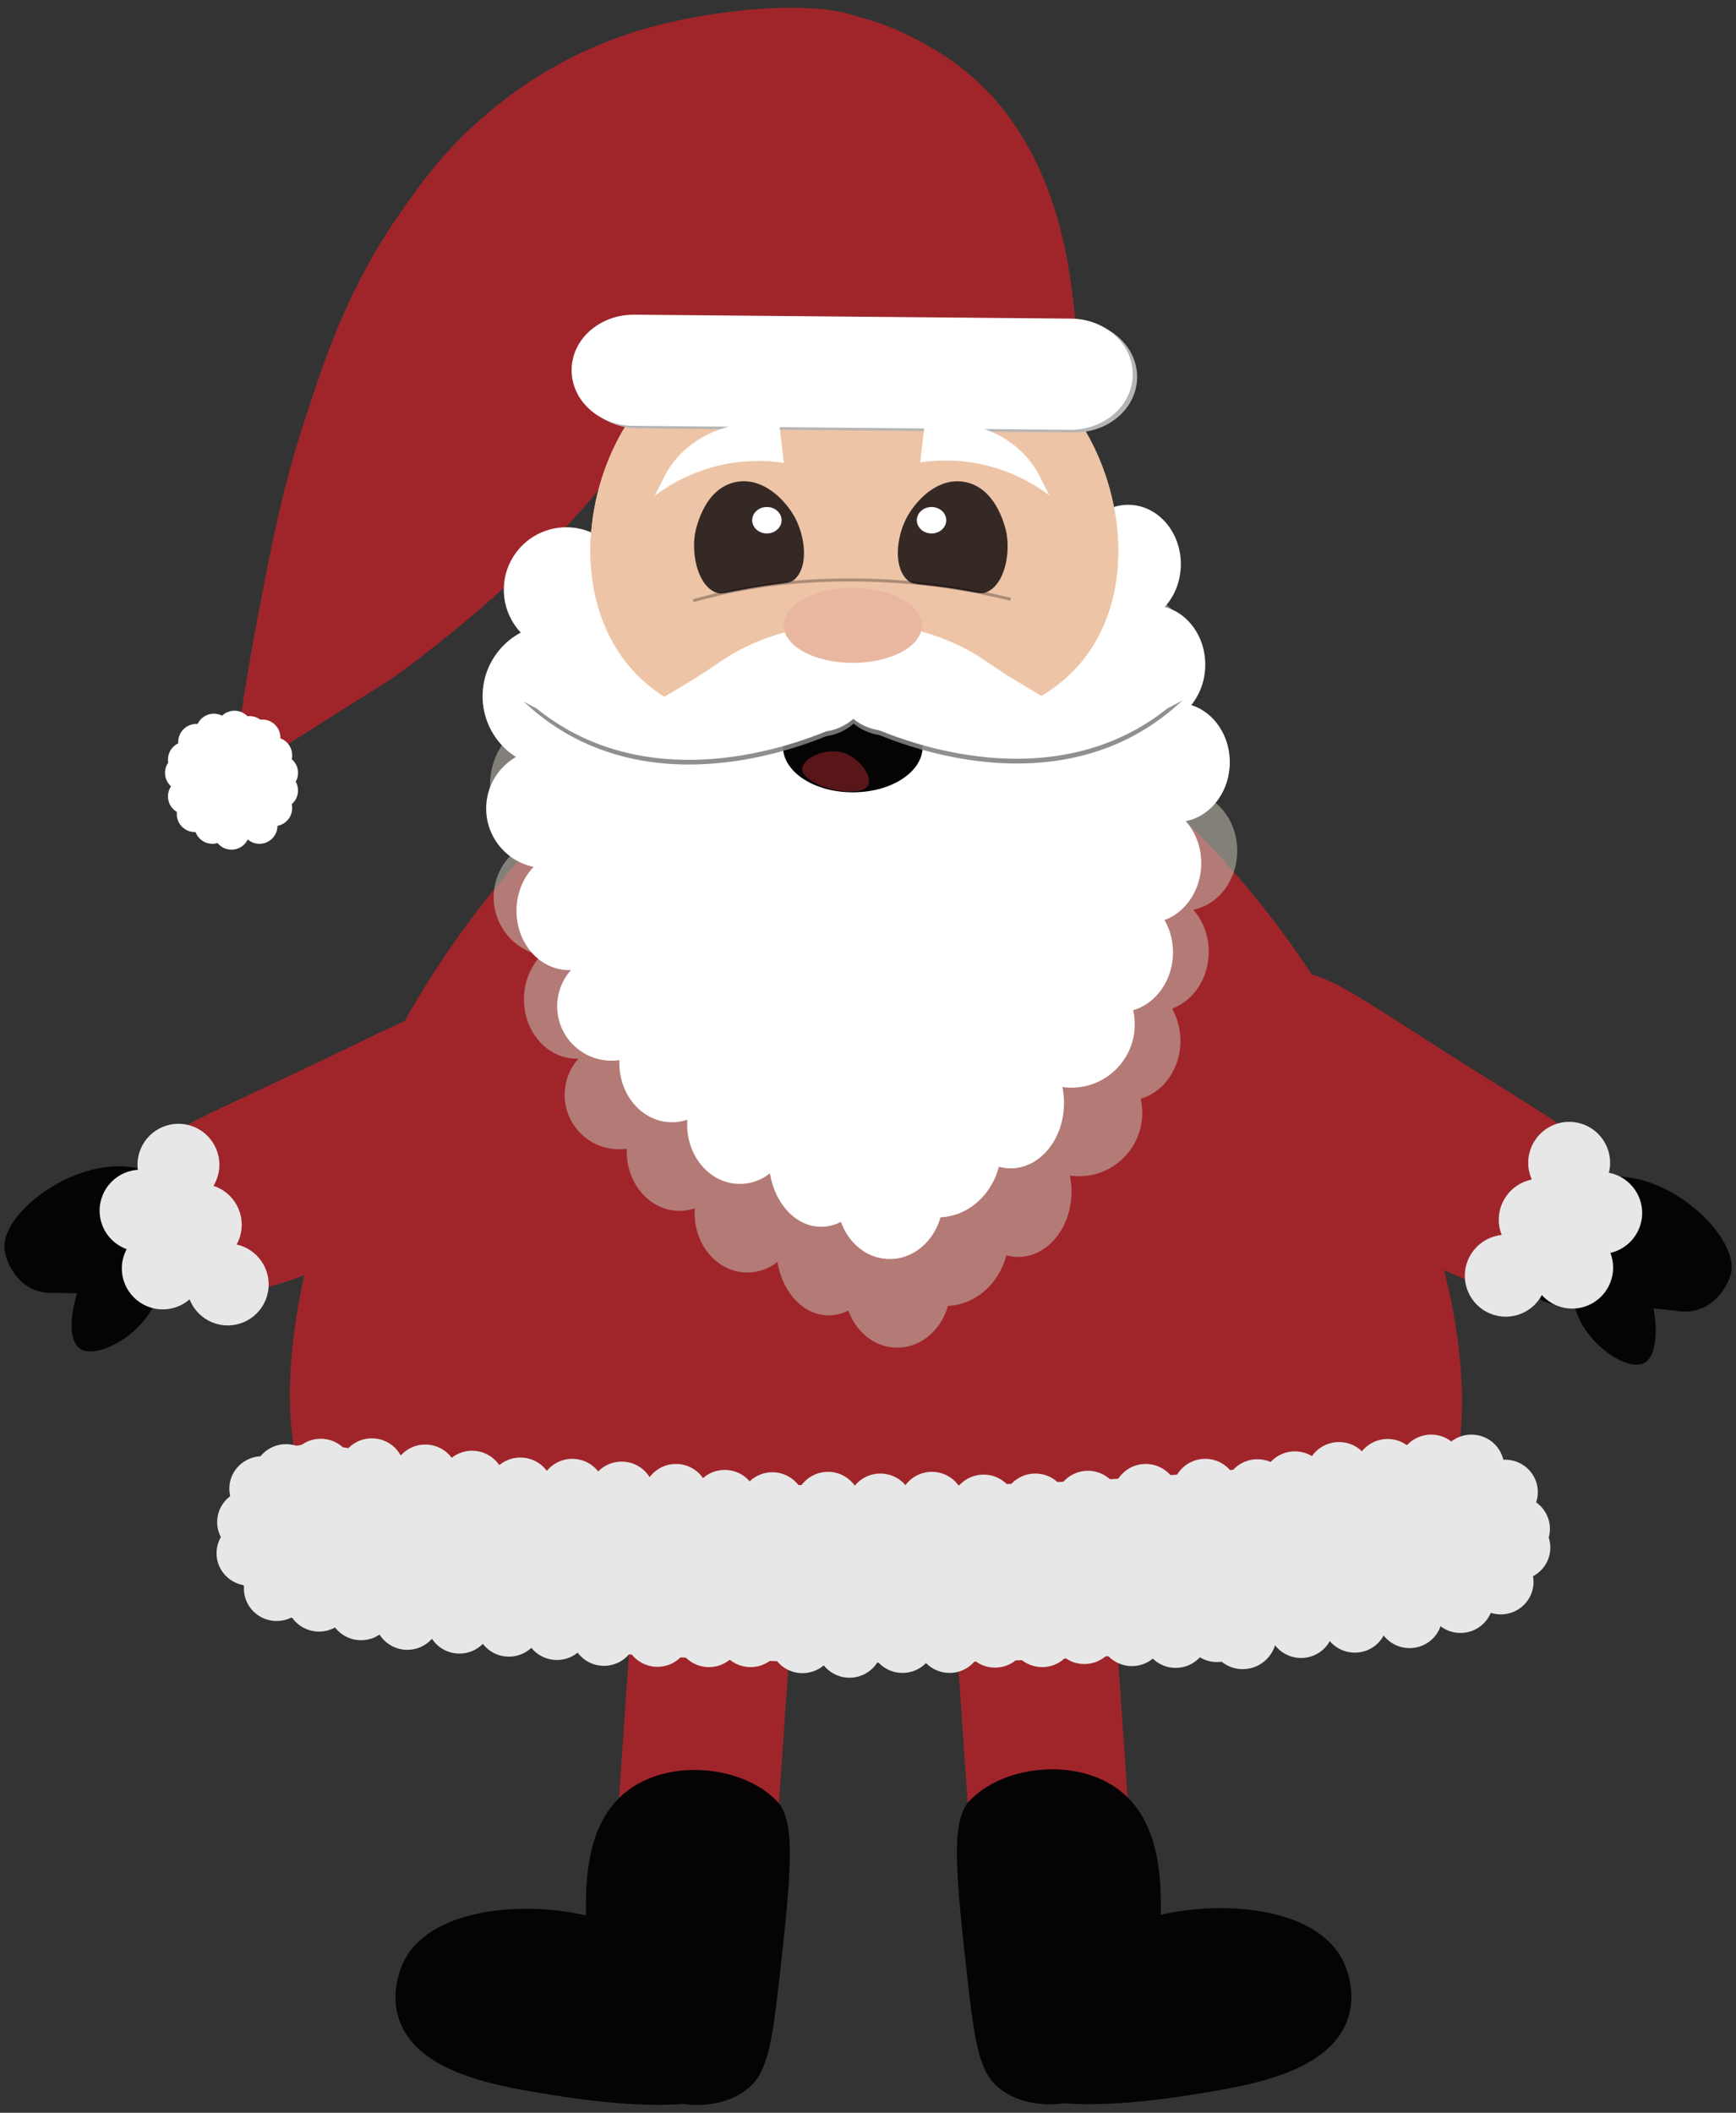 <svg id="Layer_1" data-name="Layer 1" xmlns="http://www.w3.org/2000/svg" xmlns:xlink="http://www.w3.org/1999/xlink" viewBox="0 0 600 730"><rect x="0" y="0" width="600" height="730" fill="#333333" stroke="none"/><defs><style>.cls-1{fill:#eec4a6;}.cls-2{opacity:0.29;}.cls-3{fill:#060305;}.cls-4{fill:#a0252a;}.cls-5{fill:#e7e7e7;}.cls-6{fill:none;}.cls-7{opacity:0.55;}.cls-8{fill:#c4c0b5;}.cls-9{fill:#fff;}.cls-10{clip-path:url(#clip-path);}.cls-11{fill:#b5b5b6;}.cls-12{opacity:0.89;}.cls-13{fill:#818181;}.cls-14{opacity:0.35;}.cls-15{fill:#f1393b;}.cls-16{fill:#e9b7a0;}.cls-17{opacity:0.8;}</style><clipPath id="clip-path"><path class="cls-1" d="M379.47,220.13c-16.63,31.08-56,32-81.65,32.62s-67.73,1.6-85.9-30.61c-13.82-24.52-8.22-58.42,7.55-79.79,21.21-28.74,56-28.35,77.4-28.1,21.12.23,52.7.59,73.16,27.09C386,162,392.68,195.42,379.47,220.13Z"/></clipPath></defs><g class="cls-2"><path class="cls-3" d="M317.19,257.22c-.36,0-.7,0-1,0l.08-1a12.17,12.17,0,0,0,6.83-1.46A12,12,0,0,0,327,251.3l.8.6a13.13,13.13,0,0,1-4.22,3.7A13.32,13.32,0,0,1,317.19,257.22Z"/></g><rect class="cls-4" x="214.69" y="533.04" width="55.27" height="157.87" transform="translate(42.69 -15.23) rotate(3.95)"/><path class="cls-3" d="M259,717.08c-7.45,16.6-58.59,8.32-69,6.64-17.86-2.89-45.24-7.32-51.87-25.38-4-10.8,1.53-20.91,1.9-21.57,10.23-18.12,42-19.57,61.74-15.12C236.34,669.43,265.69,702.2,259,717.08Z"/><path class="cls-3" d="M268.72,622.53c6.55,7,4.62,25.62.48,62.63-2.75,24.67-4.78,32.36-11.92,37.4-8.67,6.11-21.37,5.85-30.36,1.93-21.64-9.46-23.42-40.91-24-52.74-.89-17.65-2.22-44,17.27-55.22C235.09,607.9,257.76,610.88,268.72,622.53Z"/><rect class="cls-4" x="333.79" y="532.82" width="55.27" height="157.87" transform="translate(764.1 1197.17) rotate(176.05)"/><path class="cls-3" d="M344.75,716.85c7.46,16.6,58.59,8.32,69,6.64,17.86-2.89,45.23-7.32,51.87-25.38,4-10.8-1.54-20.91-1.91-21.56C453.47,658.42,421.75,657,402,661.43,367.42,669.2,338.07,702,344.75,716.85Z"/><path class="cls-3" d="M335,622.3c-6.56,7-4.62,25.62-.49,62.63,2.76,24.68,4.78,32.36,11.92,37.4,8.67,6.12,21.38,5.86,30.36,1.93,21.64-9.45,23.42-40.91,24-52.74.9-17.65,2.23-43.95-17.27-55.22C368.66,607.67,346,610.65,335,622.3Z"/><path class="cls-4" d="M494.15,528c-15.32,21.45-73.45,22-189.08,22.13-117.71.16-176.9-.2-192.88-22.13-47.6-65.31,52.94-292.66,186.55-294.69C434.45,231.25,540.84,462.6,494.15,528Z"/><circle class="cls-5" cx="429.51" cy="565.03" r="11.69"/><path class="cls-4" d="M226,9.09a146.55,146.55,0,0,0-55.17,28.15C154.49,50.44,145.19,63.65,138,74.05c-17.41,25.14-25,47.65-32.53,70.64-7.91,24.11-11.51,43-16.39,68.53-4.41,23.09-7.14,42.46-8.83,56.11,39.34-24.91,55.69-35.24,55.71-35.2s-.12.09-.13.07,25.7-18.24,47.4-39.71c14.69-14.54,25.63-25.37,35.57-43.19,5.61-10.07,19.25-37.35,29.11-48,4.21-4.54,9.39-10,9.39-10,2.89-3,5.31-5.51,8-8.26,7.6-7.82,16.09-14.77,23.29-23,2.83-3.23,9.8-13.68,14.39-28.82,3.24-10.68,4.87-16,3.25-19.75C299.53-1.88,254.9,1.5,226,9.09Z"/><path class="cls-6" d="M218.82,118.31c-10.72-2.41-18.21-12.75-20.55-23.49s-.53-21.89,1.4-32.7"/><path class="cls-6" d="M218.31,118.44c-5.89.72-11.38-2.92-15.91-6.76a33.17,33.17,0,0,1-5.1-5.09c-6.68-8.75-1.79-15.4-.67-24.86"/><g class="cls-7"><ellipse class="cls-8" cx="301.61" cy="291.97" rx="125.74" ry="107.48" transform="translate(3.59 587.61) rotate(-88.84)"/><ellipse class="cls-8" cx="392.41" cy="225.61" rx="20.58" ry="18.29" transform="translate(158.91 613.37) rotate(-88.84)"/><ellipse class="cls-8" cx="400.86" cy="260.34" rx="20.58" ry="18.29" transform="translate(132.46 655.85) rotate(-88.84)"/><ellipse class="cls-8" cx="399.47" cy="328.94" rx="20.58" ry="18.29" transform="translate(62.52 721.67) rotate(-88.84)"/><ellipse class="cls-8" cx="409.33" cy="294.06" rx="20.58" ry="18.29" transform="translate(107.04 697.35) rotate(-88.84)"/><ellipse class="cls-8" cx="389.7" cy="359.74" rx="20.58" ry="18.29" transform="translate(22.14 742.08) rotate(-88.84)"/><circle class="cls-8" cx="372.93" cy="384.56" r="21.85"/><ellipse class="cls-8" cx="352.04" cy="412.1" rx="22.36" ry="18.29" transform="matrix(0.02, -1, 1, 0.02, -67.1, 755.73)"/><ellipse class="cls-8" cx="326.83" cy="427.09" rx="24.14" ry="21.85" transform="translate(-106.79 745.21) rotate(-88.84)"/><ellipse class="cls-8" cx="299.19" cy="411.28" rx="24.14" ry="21.85" transform="translate(-118.06 702.09) rotate(-88.84)"/><circle class="cls-8" cx="198.32" cy="234.39" r="21.6"/><circle class="cls-8" cx="194.27" cy="271.16" r="24.9"/><circle class="cls-8" cx="191.2" cy="309.98" r="20.58"/><ellipse class="cls-8" cx="199.38" cy="345.22" rx="20.58" ry="18.29" transform="translate(-149.8 537.57) rotate(-88.84)"/><circle class="cls-8" cx="213.96" cy="378.3" r="18.8"/><ellipse class="cls-8" cx="234.91" cy="397.78" rx="20.58" ry="18.29" transform="translate(-167.54 624.6) rotate(-88.84)"/><ellipse class="cls-8" cx="258.37" cy="419.1" rx="20.58" ry="18.29" transform="translate(-165.87 668.93) rotate(-88.84)"/><ellipse class="cls-8" cx="286.6" cy="430.85" rx="23.63" ry="18.29" transform="translate(-149.96 708.67) rotate(-88.84)"/><ellipse class="cls-8" cx="310.2" cy="445.05" rx="20.58" ry="18.29" transform="translate(-141.04 746.18) rotate(-88.84)"/></g><ellipse class="cls-9" cx="299.02" cy="261.37" rx="125.74" ry="107.48" transform="translate(31.66 555.04) rotate(-88.84)"/><ellipse class="cls-9" cx="389.83" cy="195" rx="20.58" ry="18.29" transform="translate(186.98 580.8) rotate(-88.84)"/><ellipse class="cls-9" cx="398.27" cy="229.74" rx="20.58" ry="18.29" transform="translate(160.52 623.28) rotate(-88.84)"/><ellipse class="cls-9" cx="396.88" cy="298.33" rx="20.58" ry="18.29" transform="translate(90.58 689.09) rotate(-88.84)"/><ellipse class="cls-9" cx="406.74" cy="263.46" rx="20.58" ry="18.29" transform="translate(135.11 664.78) rotate(-88.84)"/><ellipse class="cls-9" cx="387.11" cy="329.14" rx="20.58" ry="18.29" transform="translate(50.21 709.51) rotate(-88.84)"/><circle class="cls-9" cx="370.34" cy="353.96" r="21.85"/><ellipse class="cls-9" cx="349.45" cy="381.49" rx="22.36" ry="18.29" transform="matrix(0.02, -1, 1, 0.02, -39.03, 723.15)"/><ellipse class="cls-9" cx="324.24" cy="396.48" rx="24.14" ry="21.85" transform="translate(-78.72 712.64) rotate(-88.84)"/><ellipse class="cls-9" cx="296.61" cy="380.68" rx="24.14" ry="21.85" transform="translate(-89.99 669.52) rotate(-88.84)"/><circle class="cls-9" cx="195.73" cy="203.78" r="21.6"/><circle class="cls-9" cx="191.69" cy="240.55" r="24.9"/><circle class="cls-9" cx="188.61" cy="279.37" r="20.58"/><ellipse class="cls-9" cx="196.79" cy="314.61" rx="20.58" ry="18.29" transform="translate(-121.73 505) rotate(-88.84)"/><circle class="cls-9" cx="211.37" cy="347.69" r="18.8"/><ellipse class="cls-9" cx="232.33" cy="367.18" rx="20.58" ry="18.29" transform="translate(-139.47 592.03) rotate(-88.84)"/><ellipse class="cls-9" cx="255.79" cy="388.49" rx="20.58" ry="18.29" transform="translate(-137.8 636.36) rotate(-88.84)"/><ellipse class="cls-9" cx="284.01" cy="400.24" rx="23.63" ry="18.29" transform="translate(-121.9 676.1) rotate(-88.84)"/><ellipse class="cls-9" cx="307.62" cy="414.45" rx="20.58" ry="18.29" transform="translate(-112.97 713.61) rotate(-88.84)"/><path class="cls-1" d="M379.47,220.13c-16.63,31.08-56,32-81.65,32.62s-67.73,1.6-85.9-30.61c-13.82-24.52-8.22-58.42,7.55-79.79,21.21-28.74,56-28.35,77.4-28.1,21.12.23,52.7.59,73.16,27.09C386,162,392.68,195.42,379.47,220.13Z"/><g class="cls-10"><rect class="cls-1" x="198.1" y="252.47" width="194.59" height="1.88"/><rect class="cls-1" x="198.1" y="250.41" width="194.59" height="2.06"/><rect class="cls-1" x="198.1" y="248.36" width="194.59" height="2.06"/><rect class="cls-1" x="198.1" y="246.3" width="194.59" height="2.06"/><rect class="cls-1" x="198.1" y="244.24" width="194.59" height="2.06"/><rect class="cls-1" x="198.1" y="242.19" width="194.59" height="2.06"/><rect class="cls-1" x="198.1" y="240.13" width="194.59" height="2.06"/><rect class="cls-1" x="198.1" y="238.07" width="194.59" height="2.06"/><rect class="cls-1" x="198.1" y="236.02" width="194.59" height="2.06"/><rect class="cls-1" x="198.1" y="233.96" width="194.59" height="2.06"/><rect class="cls-1" x="198.1" y="231.9" width="194.59" height="2.06"/><rect class="cls-1" x="198.1" y="229.85" width="194.59" height="2.06"/><rect class="cls-1" x="198.1" y="227.79" width="194.59" height="2.06"/><rect class="cls-1" x="198.1" y="225.73" width="194.59" height="2.06"/><rect class="cls-1" x="198.1" y="223.68" width="194.59" height="2.06"/><rect class="cls-1" x="198.1" y="221.62" width="194.59" height="2.06"/><rect class="cls-1" x="198.1" y="219.57" width="194.59" height="2.06"/><rect class="cls-1" x="198.1" y="217.51" width="194.59" height="2.06"/><rect class="cls-1" x="198.1" y="215.45" width="194.59" height="2.06"/><rect class="cls-1" x="198.1" y="213.4" width="194.59" height="2.06"/><rect class="cls-1" x="198.1" y="211.34" width="194.59" height="2.06"/><rect class="cls-1" x="198.1" y="209.28" width="194.59" height="2.06"/><rect class="cls-1" x="198.1" y="207.23" width="194.59" height="2.06"/><rect class="cls-1" x="198.1" y="205.17" width="194.59" height="2.06"/><rect class="cls-1" x="198.1" y="203.11" width="194.59" height="2.06"/><rect class="cls-1" x="198.1" y="201.06" width="194.59" height="2.06"/><rect class="cls-1" x="198.1" y="199" width="194.59" height="2.06"/><rect class="cls-1" x="198.1" y="196.94" width="194.59" height="2.06"/><rect class="cls-1" x="198.1" y="194.89" width="194.59" height="2.06"/><rect class="cls-1" x="198.1" y="192.83" width="194.59" height="2.06"/><rect class="cls-1" x="198.1" y="190.77" width="194.59" height="2.06"/><rect class="cls-1" x="198.1" y="188.72" width="194.59" height="2.06"/><rect class="cls-1" x="198.1" y="186.66" width="194.59" height="2.06"/><rect class="cls-1" x="198.1" y="184.6" width="194.59" height="2.06"/><rect class="cls-1" x="198.1" y="182.55" width="194.59" height="2.06"/><rect class="cls-1" x="198.1" y="180.49" width="194.59" height="2.06"/><rect class="cls-1" x="198.1" y="178.43" width="194.59" height="2.06"/><rect class="cls-1" x="198.1" y="176.38" width="194.59" height="2.06"/><rect class="cls-1" x="198.1" y="174.32" width="194.59" height="2.06"/><rect class="cls-1" x="198.1" y="172.26" width="194.59" height="2.06"/><rect class="cls-1" x="198.1" y="170.21" width="194.59" height="2.06"/><rect class="cls-1" x="198.1" y="168.15" width="194.59" height="2.06"/><rect class="cls-1" x="198.1" y="166.09" width="194.59" height="2.06"/><rect class="cls-1" x="198.1" y="164.04" width="194.59" height="2.06"/><rect class="cls-1" x="198.1" y="161.98" width="194.59" height="2.06"/><rect class="cls-1" x="198.1" y="159.93" width="194.59" height="2.06"/><rect class="cls-1" x="198.1" y="157.87" width="194.59" height="2.06"/><rect class="cls-1" x="198.1" y="155.81" width="194.59" height="2.06"/><rect class="cls-1" x="198.1" y="153.76" width="194.59" height="2.06"/><rect class="cls-1" x="198.1" y="151.7" width="194.59" height="2.06"/><rect class="cls-1" x="198.1" y="149.64" width="194.59" height="2.06"/><rect class="cls-1" x="198.1" y="147.59" width="194.59" height="2.06"/><rect class="cls-1" x="198.1" y="145.53" width="194.59" height="2.06"/><rect class="cls-1" x="198.1" y="143.47" width="194.59" height="2.06"/><rect class="cls-1" x="198.1" y="141.42" width="194.59" height="2.06"/><rect class="cls-1" x="198.1" y="139.36" width="194.59" height="2.06"/><rect class="cls-1" x="198.1" y="137.3" width="194.59" height="2.06"/><rect class="cls-1" x="198.1" y="135.25" width="194.59" height="2.06"/><rect class="cls-1" x="198.1" y="133.19" width="194.59" height="2.06"/><rect class="cls-1" x="198.1" y="131.13" width="194.59" height="2.06"/><rect class="cls-1" x="198.1" y="113.61" width="194.59" height="17.53"/></g><path class="cls-4" d="M287.17,136.6c-52-.22-59.15,2.25-66.85-5.63-21.36-21.87,2.05-73.6,5.09-80.3,7.26-16,15.82-34.95,36.08-43.19,26.61-10.83,53.63,5,61.49,9.65,41.2,24.17,46.43,72.75,48.28,90,1.46,13.57-.29,18-2.05,20.72C360.85,141,339.89,136.83,287.17,136.6Z"/><path class="cls-11" d="M371.52,149.4h-.23L220.36,148c-11.87-.11-21.4-8.8-21.28-19.41s9.72-19,21.49-19h.23L371.73,111c11.87.11,21.4,8.79,21.28,19.41S383.29,149.4,371.52,149.4Z"/><path class="cls-9" d="M370,148.5h-.22l-150.93-1.37c-11.88-.11-21.41-8.79-21.29-19.4s9.73-19,21.5-19h.22l150.93,1.36c11.88.11,21.41,8.8,21.29,19.41S381.76,148.5,370,148.5Z"/><ellipse class="cls-3" cx="294.75" cy="258.02" rx="24.14" ry="15.75"/><g class="cls-12"><circle class="cls-13" cx="306.57" cy="235.93" r="18.22"/><path class="cls-13" d="M408.66,242a78.77,78.77,0,0,1-15.85,11.65c-36.48,20.27-78.2,4.67-88.9.31q2.76-18,5.5-36.06a79,79,0,0,1,22.59,7c7.5,3.66,9.53,6.14,20.49,12.71,11.14,6.68,16.72,9.94,22.58,11.39C380.67,250.4,392.09,251.61,408.66,242Z"/><circle class="cls-13" cx="283.04" cy="236.31" r="18.22"/><path class="cls-13" d="M181,242.38A78.77,78.77,0,0,0,196.8,254c36.47,20.27,78.19,4.67,88.89.31q-2.74-18-5.5-36.06a79,79,0,0,0-22.58,7c-7.51,3.66-9.54,6.14-20.49,12.71C226,244.7,220.39,248,214.53,249.4,208.93,250.78,197.52,252,181,242.38Z"/></g><circle class="cls-9" cx="306.46" cy="234.28" r="18.22"/><path class="cls-9" d="M408.55,240.35A78.77,78.77,0,0,1,392.7,252c-36.47,20.27-78.19,4.67-88.89.3q2.74-18,5.5-36.05a78.88,78.88,0,0,1,22.58,7c7.51,3.66,9.54,6.14,20.5,12.71,11.13,6.68,16.72,10,22.58,11.39C380.57,248.75,392,250,408.55,240.35Z"/><circle class="cls-9" cx="282.93" cy="234.66" r="18.22"/><path class="cls-9" d="M180.84,240.73a78.53,78.53,0,0,0,15.86,11.65c36.47,20.27,78.19,4.67,88.89.3q-2.74-18-5.5-36.05a78.79,78.79,0,0,0-22.58,7c-7.51,3.66-9.54,6.14-20.5,12.71-11.14,6.68-16.72,9.95-22.58,11.39C208.83,249.13,197.41,250.34,180.84,240.73Z"/><g class="cls-14"><path class="cls-15" d="M300.11,271.23c-1.43,3-8.53,2.4-12.12,1.59-4.11-.94-10.88-3.79-10.75-7.18s7.37-7.22,13.47-5.75S301.59,268.12,300.11,271.23Z"/></g><ellipse class="cls-16" cx="294.75" cy="216.09" rx="23.89" ry="12.96"/><g class="cls-2"><path class="cls-3" d="M239.7,208.07l-.28-1a188.59,188.59,0,0,1,44.84-7,233.24,233.24,0,0,1,65.17,6.5l-.24,1a232.63,232.63,0,0,0-64.89-6.47A187.67,187.67,0,0,0,239.7,208.07Z"/></g><g class="cls-17"><path class="cls-3" d="M274.7,178.74c-3.11-5.73-10.85-14.05-20.33-12.2-11.65,2.28-14.13,17.63-14.23,18.3-1.07,7.35,1.16,17.29,7.12,19.82,2.16.91,3.06.11,12.7-1.53,11.53-2,12.79-1.25,14.74-3C279.52,195.65,278.31,185.4,274.7,178.74Z"/></g><g class="cls-17"><path class="cls-3" d="M313.24,179.1c3-5.79,10.57-14.26,20.08-12.6,11.71,2.05,14.48,17.35,14.6,18,1.22,7.34-.82,17.32-6.72,20-2.14,1-3.06.18-12.74-1.27-11.55-1.73-12.8-1-14.79-2.76C308.77,196.11,309.76,185.83,313.24,179.1Z"/></g><ellipse class="cls-9" cx="321.96" cy="179.75" rx="5.08" ry="4.57"/><ellipse class="cls-9" cx="265.05" cy="179.75" rx="5.08" ry="4.57"/><path class="cls-9" d="M362.69,171.17a60,60,0,0,0-25.94-11.23,59.31,59.31,0,0,0-18.72-.16l1.66-14.12c4.82-.33,22.41-1,34.13,11.18a33.44,33.44,0,0,1,5,6.72Z"/><path class="cls-9" d="M226.24,171.33a60.13,60.13,0,0,1,25.94-11.23,59.37,59.37,0,0,1,18.73-.16l-1.66-14.11c-4.82-.34-22.41-1-34.13,11.17a33.07,33.07,0,0,0-5,6.72Z"/><circle class="cls-9" cx="79.81" cy="269.96" r="19.57"/><circle class="cls-9" cx="81.04" cy="251.79" r="6.22"/><circle class="cls-9" cx="90.69" cy="254.84" r="6.22"/><circle class="cls-9" cx="94.76" cy="260.94" r="6.22"/><circle class="cls-9" cx="96.79" cy="267.04" r="6.22"/><circle class="cls-9" cx="96.79" cy="273.13" r="6.22"/><circle class="cls-9" cx="94.76" cy="279.23" r="6.22"/><circle class="cls-9" cx="89.68" cy="285.33" r="6.22"/><circle class="cls-9" cx="80.02" cy="287.36" r="6.22"/><circle class="cls-9" cx="73.41" cy="285.33" r="6.22"/><circle class="cls-9" cx="67.32" cy="281.27" r="6.22"/><circle class="cls-9" cx="64.27" cy="275.17" r="6.22"/><circle class="cls-9" cx="63.25" cy="267.04" r="6.22"/><circle class="cls-9" cx="64.27" cy="262.46" r="6.22"/><circle class="cls-9" cx="67.82" cy="256.36" r="6.22"/><circle class="cls-9" cx="73.92" cy="252.81" r="6.22"/><circle class="cls-9" cx="86.26" cy="253.65" r="6.22"/><path class="cls-4" d="M185.72,378.62c-.4-10.54-6-22.51-14.28-28.64-12.1-9-23.63-.87-68.88,20.58-41.15,19.51-53.75,23.26-55.35,37.86C46,419.36,51.49,432,58.8,439.05c15.38,14.92,38.51,5.18,63.93-5.53C151.07,421.59,186.79,406.55,185.72,378.62Z"/><path class="cls-3" d="M69.51,445.6c-6.55,8.64-22.82.92-51.13,1.16a15.89,15.89,0,0,1-8-1.81c-5.62-3.08-8.86-9.94-8.86-14.36,0-13.87,31.91-36.24,53.48-24.17C69.58,414.57,76.26,436.7,69.51,445.6Z"/><path class="cls-3" d="M54.86,445.18c-1.81,14.23-21,25.16-27.31,20.77-4.9-3.44-2.85-17,2-25.87,1-1.92,7.54-13.92,15.38-13.17C51.64,427.55,55.85,437.32,54.86,445.18Z"/><circle class="cls-5" cx="69.4" cy="423.18" r="14.15"/><circle class="cls-5" cx="61.67" cy="402.44" r="14.15"/><circle class="cls-5" cx="56.26" cy="438.27" r="14.15"/><circle class="cls-5" cx="48.58" cy="418.31" r="14.15"/><circle class="cls-5" cx="78.71" cy="443.81" r="14.15"/><path class="cls-4" d="M421.83,365.14c1.67-10.42,8.72-21.61,17.63-26.71,13.1-7.5,23.56,2,65.9,28.75,38.49,24.33,50.54,29.57,50.37,44.26-.14,11-7.09,22.85-15.21,29-17.06,13-38.85.49-62.79-13.21C451,412,417.39,392.73,421.83,365.14Z"/><path class="cls-3" d="M529.1,445.65c5.47,9.38,22.55,3.67,50.62,7.33a15.89,15.89,0,0,0,8.17-.83c6-2.38,10-8.79,10.54-13.18,1.67-13.77-27.31-39.83-50.18-30.46C532.79,414.85,523.48,436,529.1,445.65Z"/><path class="cls-3" d="M543.7,447c.07,14.35,17.85,27.52,24.6,23.92,5.28-2.83,4.88-16.52,1.18-25.91-.8-2-5.8-14.73-13.68-14.94C549,429.9,543.66,439.08,543.7,447Z"/><circle class="cls-5" cx="532.16" cy="421.43" r="14.15"/><circle class="cls-5" cx="542.34" cy="401.77" r="14.15"/><circle class="cls-5" cx="543.38" cy="437.99" r="14.15"/><circle class="cls-5" cx="553.42" cy="419.11" r="14.15"/><circle class="cls-5" cx="520.43" cy="440.79" r="14.15"/><path class="cls-5" d="M305.52,574.46a1376.24,1376.24,0,0,1-201.15-14.8,30.5,30.5,0,1,1,8.93-60.34,1313.68,1313.68,0,0,0,220.48,13.83,1313.91,1313.91,0,0,0,163.39-13.83,30.5,30.5,0,1,1,8.94,60.34,1374.47,1374.47,0,0,1-171,14.48Q320.33,574.46,305.52,574.46Z"/><ellipse class="cls-5" cx="110.85" cy="508.33" rx="11.32" ry="11.21"/><ellipse class="cls-5" cx="90.58" cy="514.37" rx="11.32" ry="11.21"/><ellipse class="cls-5" cx="86.37" cy="525.92" rx="11.32" ry="11.21"/><ellipse class="cls-5" cx="86.16" cy="536.67" rx="11.32" ry="11.21"/><ellipse class="cls-5" cx="95.62" cy="548.88" rx="11.32" ry="11.21"/><ellipse class="cls-5" cx="110.26" cy="552.54" rx="11.32" ry="11.21"/><ellipse class="cls-5" cx="124.79" cy="555.52" rx="11.32" ry="11.21"/><ellipse class="cls-5" cx="140.78" cy="558.84" rx="11.32" ry="11.21"/><ellipse class="cls-5" cx="158.79" cy="560.14" rx="11.32" ry="11.21"/><ellipse class="cls-5" cx="175.89" cy="561.2" rx="11.32" ry="11.21"/><ellipse class="cls-5" cx="192.48" cy="562.35" rx="11.32" ry="11.21"/><ellipse class="cls-5" cx="208.74" cy="564.37" rx="11.32" ry="11.21"/><ellipse class="cls-5" cx="227.23" cy="564.71" rx="11.32" ry="11.21"/><ellipse class="cls-5" cx="238.78" cy="552.79" rx="11.32" ry="11.21"/><ellipse class="cls-5" cx="245.03" cy="564.81" rx="11.32" ry="11.21"/><ellipse class="cls-5" cx="259.41" cy="564.81" rx="11.32" ry="11.21"/><ellipse class="cls-5" cx="277.35" cy="566.9" rx="11.32" ry="11.21"/><ellipse class="cls-5" cx="293.61" cy="568.48" rx="11.32" ry="11.21"/><ellipse class="cls-5" cx="311.92" cy="566.82" rx="11.32" ry="11.21"/><ellipse class="cls-5" cx="328.18" cy="566.82" rx="11.32" ry="11.21"/><ellipse class="cls-5" cx="343.9" cy="564.99" rx="11.32" ry="11.21"/><ellipse class="cls-5" cx="360.2" cy="564.81" rx="11.32" ry="11.21"/><ellipse class="cls-5" cx="374.77" cy="563.75" rx="11.32" ry="11.21"/><ellipse class="cls-5" cx="391.21" cy="564.46" rx="11.32" ry="11.21"/><ellipse class="cls-5" cx="406.34" cy="565.08" rx="11.32" ry="11.21"/><ellipse class="cls-5" cx="420.6" cy="563.06" rx="11.32" ry="11.21"/><ellipse class="cls-5" cx="449.68" cy="561.66" rx="11.32" ry="11.21"/><ellipse class="cls-5" cx="468.25" cy="559.81" rx="11.32" ry="11.21"/><ellipse class="cls-5" cx="487.18" cy="558.25" rx="11.32" ry="11.21"/><ellipse class="cls-5" cx="504.77" cy="553.01" rx="11.32" ry="11.21"/><ellipse class="cls-5" cx="524.37" cy="528.23" rx="11.32" ry="11.21"/><ellipse class="cls-5" cx="512.96" cy="541.58" rx="11.32" ry="11.21"/><ellipse class="cls-5" cx="518.7" cy="546.6" rx="11.32" ry="11.21"/><ellipse class="cls-5" cx="524.51" cy="534.73" rx="11.32" ry="11.21"/><ellipse class="cls-5" cx="520.19" cy="515.55" rx="11.32" ry="11.21"/><ellipse class="cls-5" cx="128.51" cy="508.18" rx="11.32" ry="11.21"/><ellipse class="cls-5" cx="146.98" cy="510.32" rx="11.32" ry="11.21"/><ellipse class="cls-5" cx="163.15" cy="512.46" rx="11.32" ry="11.21"/><ellipse class="cls-5" cx="179.84" cy="514.81" rx="11.32" ry="11.21"/><ellipse class="cls-5" cx="197.79" cy="515.26" rx="11.32" ry="11.21"/><ellipse class="cls-5" cx="214.86" cy="516.22" rx="11.32" ry="11.21"/><ellipse class="cls-5" cx="250.48" cy="519.09" rx="11.32" ry="11.21"/><ellipse class="cls-5" cx="233.63" cy="517.03" rx="11.32" ry="11.21"/><ellipse class="cls-5" cx="266.94" cy="519.9" rx="11.32" ry="11.21"/><ellipse class="cls-5" cx="282.29" cy="528.02" rx="11.32" ry="11.21"/><ellipse class="cls-5" cx="286.16" cy="519.75" rx="11.32" ry="11.21"/><ellipse class="cls-5" cx="304.26" cy="520.34" rx="11.32" ry="11.21"/><ellipse class="cls-5" cx="322.07" cy="519.75" rx="11.32" ry="11.21"/><ellipse class="cls-5" cx="339.95" cy="520.71" rx="11.32" ry="11.21"/><ellipse class="cls-5" cx="357.83" cy="520.34" rx="11.32" ry="11.21"/><ellipse class="cls-5" cx="376.01" cy="519.39" rx="11.32" ry="11.21"/><ellipse class="cls-5" cx="395.98" cy="517.03" rx="11.32" ry="11.21"/><ellipse class="cls-5" cx="416.55" cy="515.26" rx="11.32" ry="11.21"/><ellipse class="cls-5" cx="434.58" cy="515.4" rx="11.32" ry="11.21"/><ellipse class="cls-5" cx="447.54" cy="512.68" rx="11.32" ry="11.21"/><ellipse class="cls-5" cx="462.78" cy="509.46" rx="11.32" ry="11.21"/><ellipse class="cls-5" cx="479.58" cy="508.4" rx="11.32" ry="11.21"/><ellipse class="cls-5" cx="494.63" cy="506.89" rx="11.32" ry="11.21"/><ellipse class="cls-5" cx="508.56" cy="506.89" rx="11.32" ry="11.21"/><ellipse class="cls-5" cx="98.85" cy="510.19" rx="11.32" ry="11.21"/></svg>